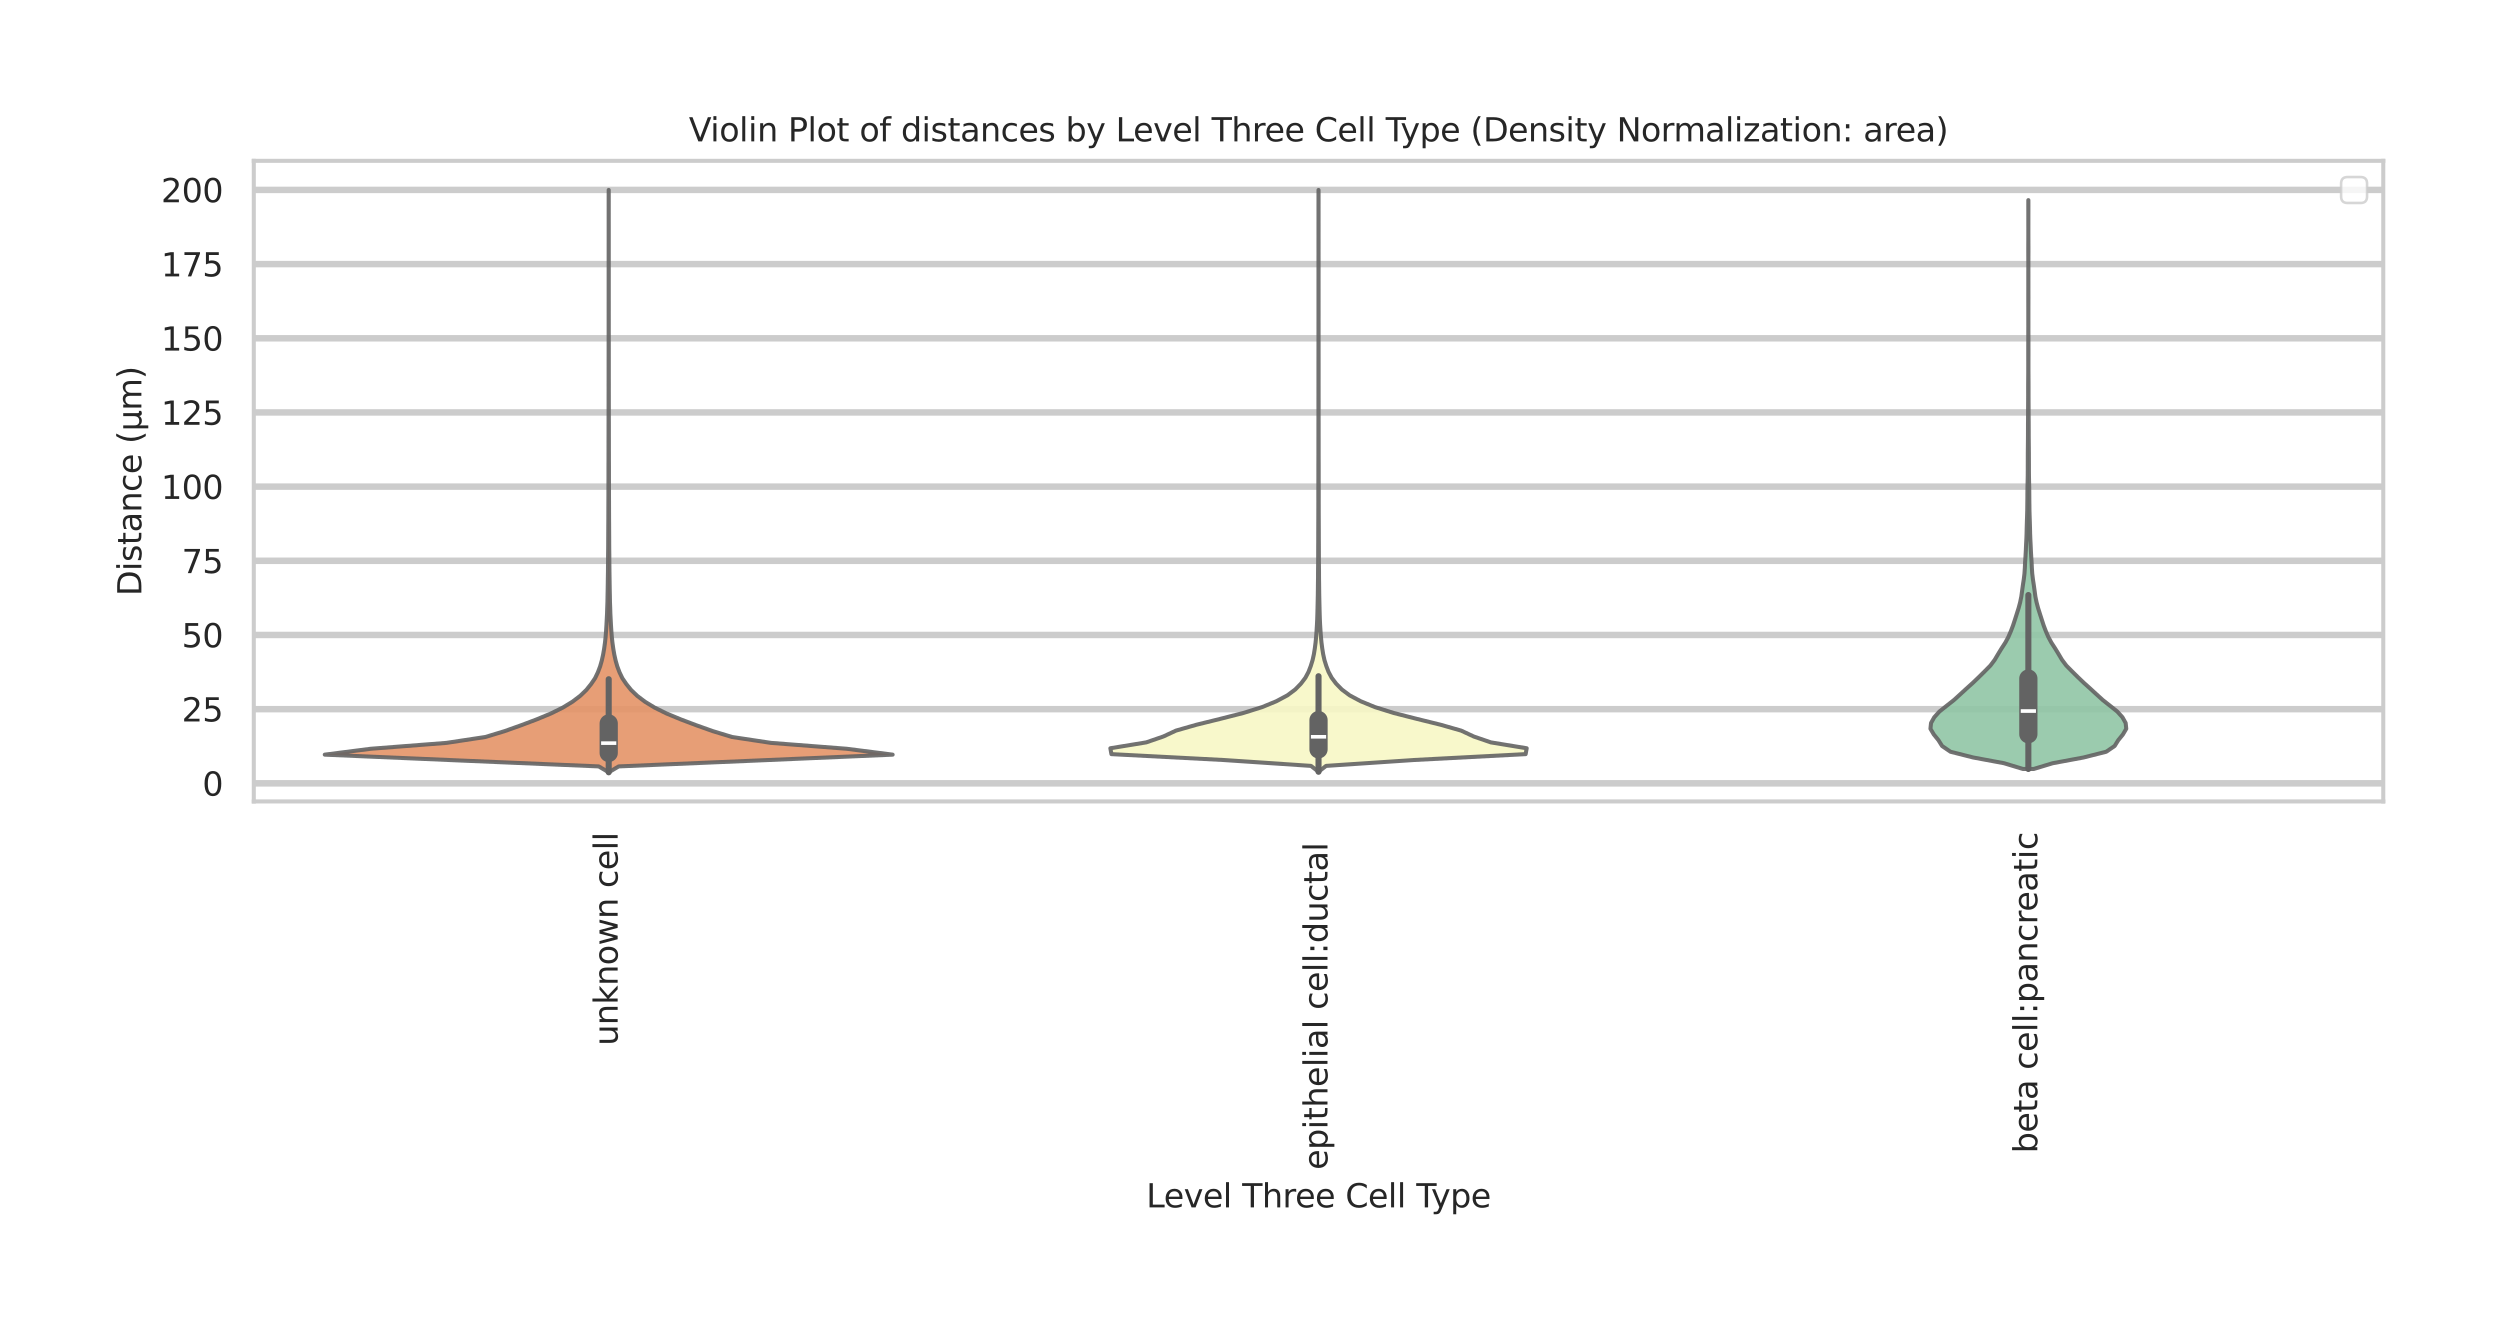 <?xml version="1.0" encoding="utf-8" standalone="no"?>
<!DOCTYPE svg PUBLIC "-//W3C//DTD SVG 1.1//EN"
  "http://www.w3.org/Graphics/SVG/1.1/DTD/svg11.dtd">
<svg xmlns:xlink="http://www.w3.org/1999/xlink" width="770.96pt" height="410.417pt" viewBox="0 0 770.96 410.417" xmlns="http://www.w3.org/2000/svg" version="1.1">
 <defs>
  <style type="text/css">*{stroke-linejoin: round; stroke-linecap: butt}</style>
 </defs>
 <g id="figure_1">
  <g id="patch_1">
   <path d="M 0 410.417 
L 770.96 410.417 
L 770.96 0 
L 0 0 
z
" style="fill: #ffffff"/>
  </g>
  <g id="axes_1">
   <g id="patch_2">
    <path d="M 78.266 247.142 
L 734.96 247.142 
L 734.96 49.598 
L 78.266 49.598 
z
" style="fill: #ffffff"/>
   </g>
   <g id="matplotlib.axis_1">
    <g id="xtick_1">
     <g id="text_1">
      <!-- unknown cell -->
      <g style="fill: #262626" transform="translate(190.474 322.466) rotate(-90) scale(0.1 -0.1)">
       <defs>
        <path id="DejaVuSans-75" d="M 544 1381 
L 544 3500 
L 1119 3500 
L 1119 1403 
Q 1119 906 1312 657 
Q 1506 409 1894 409 
Q 2359 409 2629 706 
Q 2900 1003 2900 1516 
L 2900 3500 
L 3475 3500 
L 3475 0 
L 2900 0 
L 2900 538 
Q 2691 219 2414 64 
Q 2138 -91 1772 -91 
Q 1169 -91 856 284 
Q 544 659 544 1381 
z
M 1991 3584 
L 1991 3584 
z
" transform="scale(0.016)"/>
        <path id="DejaVuSans-6e" d="M 3513 2113 
L 3513 0 
L 2938 0 
L 2938 2094 
Q 2938 2591 2744 2837 
Q 2550 3084 2163 3084 
Q 1697 3084 1428 2787 
Q 1159 2491 1159 1978 
L 1159 0 
L 581 0 
L 581 3500 
L 1159 3500 
L 1159 2956 
Q 1366 3272 1645 3428 
Q 1925 3584 2291 3584 
Q 2894 3584 3203 3211 
Q 3513 2838 3513 2113 
z
" transform="scale(0.016)"/>
        <path id="DejaVuSans-6b" d="M 581 4863 
L 1159 4863 
L 1159 1991 
L 2875 3500 
L 3609 3500 
L 1753 1863 
L 3688 0 
L 2938 0 
L 1159 1709 
L 1159 0 
L 581 0 
L 581 4863 
z
" transform="scale(0.016)"/>
        <path id="DejaVuSans-6f" d="M 1959 3097 
Q 1497 3097 1228 2736 
Q 959 2375 959 1747 
Q 959 1119 1226 758 
Q 1494 397 1959 397 
Q 2419 397 2687 759 
Q 2956 1122 2956 1747 
Q 2956 2369 2687 2733 
Q 2419 3097 1959 3097 
z
M 1959 3584 
Q 2709 3584 3137 3096 
Q 3566 2609 3566 1747 
Q 3566 888 3137 398 
Q 2709 -91 1959 -91 
Q 1206 -91 779 398 
Q 353 888 353 1747 
Q 353 2609 779 3096 
Q 1206 3584 1959 3584 
z
" transform="scale(0.016)"/>
        <path id="DejaVuSans-77" d="M 269 3500 
L 844 3500 
L 1563 769 
L 2278 3500 
L 2956 3500 
L 3675 769 
L 4391 3500 
L 4966 3500 
L 4050 0 
L 3372 0 
L 2619 2869 
L 1863 0 
L 1184 0 
L 269 3500 
z
" transform="scale(0.016)"/>
        <path id="DejaVuSans-20" transform="scale(0.016)"/>
        <path id="DejaVuSans-63" d="M 3122 3366 
L 3122 2828 
Q 2878 2963 2633 3030 
Q 2388 3097 2138 3097 
Q 1578 3097 1268 2742 
Q 959 2388 959 1747 
Q 959 1106 1268 751 
Q 1578 397 2138 397 
Q 2388 397 2633 464 
Q 2878 531 3122 666 
L 3122 134 
Q 2881 22 2623 -34 
Q 2366 -91 2075 -91 
Q 1284 -91 818 406 
Q 353 903 353 1747 
Q 353 2603 823 3093 
Q 1294 3584 2113 3584 
Q 2378 3584 2631 3529 
Q 2884 3475 3122 3366 
z
" transform="scale(0.016)"/>
        <path id="DejaVuSans-65" d="M 3597 1894 
L 3597 1613 
L 953 1613 
Q 991 1019 1311 708 
Q 1631 397 2203 397 
Q 2534 397 2845 478 
Q 3156 559 3463 722 
L 3463 178 
Q 3153 47 2828 -22 
Q 2503 -91 2169 -91 
Q 1331 -91 842 396 
Q 353 884 353 1716 
Q 353 2575 817 3079 
Q 1281 3584 2069 3584 
Q 2775 3584 3186 3129 
Q 3597 2675 3597 1894 
z
M 3022 2063 
Q 3016 2534 2758 2815 
Q 2500 3097 2075 3097 
Q 1594 3097 1305 2825 
Q 1016 2553 972 2059 
L 3022 2063 
z
" transform="scale(0.016)"/>
        <path id="DejaVuSans-6c" d="M 603 4863 
L 1178 4863 
L 1178 0 
L 603 0 
L 603 4863 
z
" transform="scale(0.016)"/>
       </defs>
       <use xlink:href="#DejaVuSans-75"/>
       <use xlink:href="#DejaVuSans-6e" transform="translate(63.379 0)"/>
       <use xlink:href="#DejaVuSans-6b" transform="translate(126.758 0)"/>
       <use xlink:href="#DejaVuSans-6e" transform="translate(184.668 0)"/>
       <use xlink:href="#DejaVuSans-6f" transform="translate(248.047 0)"/>
       <use xlink:href="#DejaVuSans-77" transform="translate(309.229 0)"/>
       <use xlink:href="#DejaVuSans-6e" transform="translate(391.016 0)"/>
       <use xlink:href="#DejaVuSans-20" transform="translate(454.395 0)"/>
       <use xlink:href="#DejaVuSans-63" transform="translate(486.182 0)"/>
       <use xlink:href="#DejaVuSans-65" transform="translate(541.162 0)"/>
       <use xlink:href="#DejaVuSans-6c" transform="translate(602.686 0)"/>
       <use xlink:href="#DejaVuSans-6c" transform="translate(630.469 0)"/>
      </g>
     </g>
    </g>
    <g id="xtick_2">
     <g id="text_2">
      <!-- epithelial cell:ductal  -->
      <g style="fill: #262626" transform="translate(409.372 360.739) rotate(-90) scale(0.1 -0.1)">
       <defs>
        <path id="DejaVuSans-70" d="M 1159 525 
L 1159 -1331 
L 581 -1331 
L 581 3500 
L 1159 3500 
L 1159 2969 
Q 1341 3281 1617 3432 
Q 1894 3584 2278 3584 
Q 2916 3584 3314 3078 
Q 3713 2572 3713 1747 
Q 3713 922 3314 415 
Q 2916 -91 2278 -91 
Q 1894 -91 1617 61 
Q 1341 213 1159 525 
z
M 3116 1747 
Q 3116 2381 2855 2742 
Q 2594 3103 2138 3103 
Q 1681 3103 1420 2742 
Q 1159 2381 1159 1747 
Q 1159 1113 1420 752 
Q 1681 391 2138 391 
Q 2594 391 2855 752 
Q 3116 1113 3116 1747 
z
" transform="scale(0.016)"/>
        <path id="DejaVuSans-69" d="M 603 3500 
L 1178 3500 
L 1178 0 
L 603 0 
L 603 3500 
z
M 603 4863 
L 1178 4863 
L 1178 4134 
L 603 4134 
L 603 4863 
z
" transform="scale(0.016)"/>
        <path id="DejaVuSans-74" d="M 1172 4494 
L 1172 3500 
L 2356 3500 
L 2356 3053 
L 1172 3053 
L 1172 1153 
Q 1172 725 1289 603 
Q 1406 481 1766 481 
L 2356 481 
L 2356 0 
L 1766 0 
Q 1100 0 847 248 
Q 594 497 594 1153 
L 594 3053 
L 172 3053 
L 172 3500 
L 594 3500 
L 594 4494 
L 1172 4494 
z
" transform="scale(0.016)"/>
        <path id="DejaVuSans-68" d="M 3513 2113 
L 3513 0 
L 2938 0 
L 2938 2094 
Q 2938 2591 2744 2837 
Q 2550 3084 2163 3084 
Q 1697 3084 1428 2787 
Q 1159 2491 1159 1978 
L 1159 0 
L 581 0 
L 581 4863 
L 1159 4863 
L 1159 2956 
Q 1366 3272 1645 3428 
Q 1925 3584 2291 3584 
Q 2894 3584 3203 3211 
Q 3513 2838 3513 2113 
z
" transform="scale(0.016)"/>
        <path id="DejaVuSans-61" d="M 2194 1759 
Q 1497 1759 1228 1600 
Q 959 1441 959 1056 
Q 959 750 1161 570 
Q 1363 391 1709 391 
Q 2188 391 2477 730 
Q 2766 1069 2766 1631 
L 2766 1759 
L 2194 1759 
z
M 3341 1997 
L 3341 0 
L 2766 0 
L 2766 531 
Q 2569 213 2275 61 
Q 1981 -91 1556 -91 
Q 1019 -91 701 211 
Q 384 513 384 1019 
Q 384 1609 779 1909 
Q 1175 2209 1959 2209 
L 2766 2209 
L 2766 2266 
Q 2766 2663 2505 2880 
Q 2244 3097 1772 3097 
Q 1472 3097 1187 3025 
Q 903 2953 641 2809 
L 641 3341 
Q 956 3463 1253 3523 
Q 1550 3584 1831 3584 
Q 2591 3584 2966 3190 
Q 3341 2797 3341 1997 
z
" transform="scale(0.016)"/>
        <path id="DejaVuSans-3a" d="M 750 794 
L 1409 794 
L 1409 0 
L 750 0 
L 750 794 
z
M 750 3309 
L 1409 3309 
L 1409 2516 
L 750 2516 
L 750 3309 
z
" transform="scale(0.016)"/>
        <path id="DejaVuSans-64" d="M 2906 2969 
L 2906 4863 
L 3481 4863 
L 3481 0 
L 2906 0 
L 2906 525 
Q 2725 213 2448 61 
Q 2172 -91 1784 -91 
Q 1150 -91 751 415 
Q 353 922 353 1747 
Q 353 2572 751 3078 
Q 1150 3584 1784 3584 
Q 2172 3584 2448 3432 
Q 2725 3281 2906 2969 
z
M 947 1747 
Q 947 1113 1208 752 
Q 1469 391 1925 391 
Q 2381 391 2643 752 
Q 2906 1113 2906 1747 
Q 2906 2381 2643 2742 
Q 2381 3103 1925 3103 
Q 1469 3103 1208 2742 
Q 947 2381 947 1747 
z
" transform="scale(0.016)"/>
       </defs>
       <use xlink:href="#DejaVuSans-65"/>
       <use xlink:href="#DejaVuSans-70" transform="translate(61.523 0)"/>
       <use xlink:href="#DejaVuSans-69" transform="translate(125 0)"/>
       <use xlink:href="#DejaVuSans-74" transform="translate(152.783 0)"/>
       <use xlink:href="#DejaVuSans-68" transform="translate(191.992 0)"/>
       <use xlink:href="#DejaVuSans-65" transform="translate(255.371 0)"/>
       <use xlink:href="#DejaVuSans-6c" transform="translate(316.895 0)"/>
       <use xlink:href="#DejaVuSans-69" transform="translate(344.678 0)"/>
       <use xlink:href="#DejaVuSans-61" transform="translate(372.461 0)"/>
       <use xlink:href="#DejaVuSans-6c" transform="translate(433.74 0)"/>
       <use xlink:href="#DejaVuSans-20" transform="translate(461.523 0)"/>
       <use xlink:href="#DejaVuSans-63" transform="translate(493.311 0)"/>
       <use xlink:href="#DejaVuSans-65" transform="translate(548.291 0)"/>
       <use xlink:href="#DejaVuSans-6c" transform="translate(609.814 0)"/>
       <use xlink:href="#DejaVuSans-6c" transform="translate(637.598 0)"/>
       <use xlink:href="#DejaVuSans-3a" transform="translate(665.381 0)"/>
       <use xlink:href="#DejaVuSans-64" transform="translate(699.072 0)"/>
       <use xlink:href="#DejaVuSans-75" transform="translate(762.549 0)"/>
       <use xlink:href="#DejaVuSans-63" transform="translate(825.928 0)"/>
       <use xlink:href="#DejaVuSans-74" transform="translate(880.908 0)"/>
       <use xlink:href="#DejaVuSans-61" transform="translate(920.117 0)"/>
       <use xlink:href="#DejaVuSans-6c" transform="translate(981.396 0)"/>
       <use xlink:href="#DejaVuSans-20" transform="translate(1009.18 0)"/>
      </g>
     </g>
    </g>
    <g id="xtick_3">
     <g id="text_3">
      <!-- beta cell:pancreatic -->
      <g style="fill: #262626" transform="translate(628.27 355.624) rotate(-90) scale(0.1 -0.1)">
       <defs>
        <path id="DejaVuSans-62" d="M 3116 1747 
Q 3116 2381 2855 2742 
Q 2594 3103 2138 3103 
Q 1681 3103 1420 2742 
Q 1159 2381 1159 1747 
Q 1159 1113 1420 752 
Q 1681 391 2138 391 
Q 2594 391 2855 752 
Q 3116 1113 3116 1747 
z
M 1159 2969 
Q 1341 3281 1617 3432 
Q 1894 3584 2278 3584 
Q 2916 3584 3314 3078 
Q 3713 2572 3713 1747 
Q 3713 922 3314 415 
Q 2916 -91 2278 -91 
Q 1894 -91 1617 61 
Q 1341 213 1159 525 
L 1159 0 
L 581 0 
L 581 4863 
L 1159 4863 
L 1159 2969 
z
" transform="scale(0.016)"/>
        <path id="DejaVuSans-72" d="M 2631 2963 
Q 2534 3019 2420 3045 
Q 2306 3072 2169 3072 
Q 1681 3072 1420 2755 
Q 1159 2438 1159 1844 
L 1159 0 
L 581 0 
L 581 3500 
L 1159 3500 
L 1159 2956 
Q 1341 3275 1631 3429 
Q 1922 3584 2338 3584 
Q 2397 3584 2469 3576 
Q 2541 3569 2628 3553 
L 2631 2963 
z
" transform="scale(0.016)"/>
       </defs>
       <use xlink:href="#DejaVuSans-62"/>
       <use xlink:href="#DejaVuSans-65" transform="translate(63.477 0)"/>
       <use xlink:href="#DejaVuSans-74" transform="translate(125 0)"/>
       <use xlink:href="#DejaVuSans-61" transform="translate(164.209 0)"/>
       <use xlink:href="#DejaVuSans-20" transform="translate(225.488 0)"/>
       <use xlink:href="#DejaVuSans-63" transform="translate(257.275 0)"/>
       <use xlink:href="#DejaVuSans-65" transform="translate(312.256 0)"/>
       <use xlink:href="#DejaVuSans-6c" transform="translate(373.779 0)"/>
       <use xlink:href="#DejaVuSans-6c" transform="translate(401.562 0)"/>
       <use xlink:href="#DejaVuSans-3a" transform="translate(429.346 0)"/>
       <use xlink:href="#DejaVuSans-70" transform="translate(463.037 0)"/>
       <use xlink:href="#DejaVuSans-61" transform="translate(526.514 0)"/>
       <use xlink:href="#DejaVuSans-6e" transform="translate(587.793 0)"/>
       <use xlink:href="#DejaVuSans-63" transform="translate(651.172 0)"/>
       <use xlink:href="#DejaVuSans-72" transform="translate(706.152 0)"/>
       <use xlink:href="#DejaVuSans-65" transform="translate(745.016 0)"/>
       <use xlink:href="#DejaVuSans-61" transform="translate(806.539 0)"/>
       <use xlink:href="#DejaVuSans-74" transform="translate(867.818 0)"/>
       <use xlink:href="#DejaVuSans-69" transform="translate(907.027 0)"/>
       <use xlink:href="#DejaVuSans-63" transform="translate(934.811 0)"/>
      </g>
     </g>
    </g>
    <g id="text_4">
     <!-- Level Three Cell Type -->
     <g style="fill: #262626" transform="translate(353.498 372.338) scale(0.1 -0.1)">
      <defs>
       <path id="DejaVuSans-4c" d="M 628 4666 
L 1259 4666 
L 1259 531 
L 3531 531 
L 3531 0 
L 628 0 
L 628 4666 
z
" transform="scale(0.016)"/>
       <path id="DejaVuSans-76" d="M 191 3500 
L 800 3500 
L 1894 563 
L 2988 3500 
L 3597 3500 
L 2284 0 
L 1503 0 
L 191 3500 
z
" transform="scale(0.016)"/>
       <path id="DejaVuSans-54" d="M -19 4666 
L 3928 4666 
L 3928 4134 
L 2272 4134 
L 2272 0 
L 1638 0 
L 1638 4134 
L -19 4134 
L -19 4666 
z
" transform="scale(0.016)"/>
       <path id="DejaVuSans-43" d="M 4122 4306 
L 4122 3641 
Q 3803 3938 3442 4084 
Q 3081 4231 2675 4231 
Q 1875 4231 1450 3742 
Q 1025 3253 1025 2328 
Q 1025 1406 1450 917 
Q 1875 428 2675 428 
Q 3081 428 3442 575 
Q 3803 722 4122 1019 
L 4122 359 
Q 3791 134 3420 21 
Q 3050 -91 2638 -91 
Q 1578 -91 968 557 
Q 359 1206 359 2328 
Q 359 3453 968 4101 
Q 1578 4750 2638 4750 
Q 3056 4750 3426 4639 
Q 3797 4528 4122 4306 
z
" transform="scale(0.016)"/>
       <path id="DejaVuSans-79" d="M 2059 -325 
Q 1816 -950 1584 -1140 
Q 1353 -1331 966 -1331 
L 506 -1331 
L 506 -850 
L 844 -850 
Q 1081 -850 1212 -737 
Q 1344 -625 1503 -206 
L 1606 56 
L 191 3500 
L 800 3500 
L 1894 763 
L 2988 3500 
L 3597 3500 
L 2059 -325 
z
" transform="scale(0.016)"/>
      </defs>
      <use xlink:href="#DejaVuSans-4c"/>
      <use xlink:href="#DejaVuSans-65" transform="translate(53.963 0)"/>
      <use xlink:href="#DejaVuSans-76" transform="translate(115.486 0)"/>
      <use xlink:href="#DejaVuSans-65" transform="translate(174.666 0)"/>
      <use xlink:href="#DejaVuSans-6c" transform="translate(236.189 0)"/>
      <use xlink:href="#DejaVuSans-20" transform="translate(263.973 0)"/>
      <use xlink:href="#DejaVuSans-54" transform="translate(295.76 0)"/>
      <use xlink:href="#DejaVuSans-68" transform="translate(356.844 0)"/>
      <use xlink:href="#DejaVuSans-72" transform="translate(420.223 0)"/>
      <use xlink:href="#DejaVuSans-65" transform="translate(459.086 0)"/>
      <use xlink:href="#DejaVuSans-65" transform="translate(520.609 0)"/>
      <use xlink:href="#DejaVuSans-20" transform="translate(582.133 0)"/>
      <use xlink:href="#DejaVuSans-43" transform="translate(613.92 0)"/>
      <use xlink:href="#DejaVuSans-65" transform="translate(683.744 0)"/>
      <use xlink:href="#DejaVuSans-6c" transform="translate(745.268 0)"/>
      <use xlink:href="#DejaVuSans-6c" transform="translate(773.051 0)"/>
      <use xlink:href="#DejaVuSans-20" transform="translate(800.834 0)"/>
      <use xlink:href="#DejaVuSans-54" transform="translate(832.621 0)"/>
      <use xlink:href="#DejaVuSans-79" transform="translate(878.08 0)"/>
      <use xlink:href="#DejaVuSans-70" transform="translate(937.26 0)"/>
      <use xlink:href="#DejaVuSans-65" transform="translate(1000.736 0)"/>
     </g>
    </g>
   </g>
   <g id="matplotlib.axis_2">
    <g id="ytick_1">
     <g id="line2d_1">
      <path d="M 78.266 241.568 
L 734.96 241.568 
" clip-path="url(#p0cac9549a0)" style="fill: none; stroke: #cccccc; stroke-width: 2; stroke-linecap: round"/>
     </g>
     <g id="text_5">
      <!-- 0 -->
      <g style="fill: #262626" transform="translate(62.403 245.368) scale(0.1 -0.1)">
       <defs>
        <path id="DejaVuSans-30" d="M 2034 4250 
Q 1547 4250 1301 3770 
Q 1056 3291 1056 2328 
Q 1056 1369 1301 889 
Q 1547 409 2034 409 
Q 2525 409 2770 889 
Q 3016 1369 3016 2328 
Q 3016 3291 2770 3770 
Q 2525 4250 2034 4250 
z
M 2034 4750 
Q 2819 4750 3233 4129 
Q 3647 3509 3647 2328 
Q 3647 1150 3233 529 
Q 2819 -91 2034 -91 
Q 1250 -91 836 529 
Q 422 1150 422 2328 
Q 422 3509 836 4129 
Q 1250 4750 2034 4750 
z
" transform="scale(0.016)"/>
       </defs>
       <use xlink:href="#DejaVuSans-30"/>
      </g>
     </g>
    </g>
    <g id="ytick_2">
     <g id="line2d_2">
      <path d="M 78.266 218.693 
L 734.96 218.693 
" clip-path="url(#p0cac9549a0)" style="fill: none; stroke: #cccccc; stroke-width: 2; stroke-linecap: round"/>
     </g>
     <g id="text_6">
      <!-- 25 -->
      <g style="fill: #262626" transform="translate(56.041 222.493) scale(0.1 -0.1)">
       <defs>
        <path id="DejaVuSans-32" d="M 1228 531 
L 3431 531 
L 3431 0 
L 469 0 
L 469 531 
Q 828 903 1448 1529 
Q 2069 2156 2228 2338 
Q 2531 2678 2651 2914 
Q 2772 3150 2772 3378 
Q 2772 3750 2511 3984 
Q 2250 4219 1831 4219 
Q 1534 4219 1204 4116 
Q 875 4013 500 3803 
L 500 4441 
Q 881 4594 1212 4672 
Q 1544 4750 1819 4750 
Q 2544 4750 2975 4387 
Q 3406 4025 3406 3419 
Q 3406 3131 3298 2873 
Q 3191 2616 2906 2266 
Q 2828 2175 2409 1742 
Q 1991 1309 1228 531 
z
" transform="scale(0.016)"/>
        <path id="DejaVuSans-35" d="M 691 4666 
L 3169 4666 
L 3169 4134 
L 1269 4134 
L 1269 2991 
Q 1406 3038 1543 3061 
Q 1681 3084 1819 3084 
Q 2600 3084 3056 2656 
Q 3513 2228 3513 1497 
Q 3513 744 3044 326 
Q 2575 -91 1722 -91 
Q 1428 -91 1123 -41 
Q 819 9 494 109 
L 494 744 
Q 775 591 1075 516 
Q 1375 441 1709 441 
Q 2250 441 2565 725 
Q 2881 1009 2881 1497 
Q 2881 1984 2565 2268 
Q 2250 2553 1709 2553 
Q 1456 2553 1204 2497 
Q 953 2441 691 2322 
L 691 4666 
z
" transform="scale(0.016)"/>
       </defs>
       <use xlink:href="#DejaVuSans-32"/>
       <use xlink:href="#DejaVuSans-35" transform="translate(63.623 0)"/>
      </g>
     </g>
    </g>
    <g id="ytick_3">
     <g id="line2d_3">
      <path d="M 78.266 195.819 
L 734.96 195.819 
" clip-path="url(#p0cac9549a0)" style="fill: none; stroke: #cccccc; stroke-width: 2; stroke-linecap: round"/>
     </g>
     <g id="text_7">
      <!-- 50 -->
      <g style="fill: #262626" transform="translate(56.041 199.618) scale(0.1 -0.1)">
       <use xlink:href="#DejaVuSans-35"/>
       <use xlink:href="#DejaVuSans-30" transform="translate(63.623 0)"/>
      </g>
     </g>
    </g>
    <g id="ytick_4">
     <g id="line2d_4">
      <path d="M 78.266 172.944 
L 734.96 172.944 
" clip-path="url(#p0cac9549a0)" style="fill: none; stroke: #cccccc; stroke-width: 2; stroke-linecap: round"/>
     </g>
     <g id="text_8">
      <!-- 75 -->
      <g style="fill: #262626" transform="translate(56.041 176.743) scale(0.1 -0.1)">
       <defs>
        <path id="DejaVuSans-37" d="M 525 4666 
L 3525 4666 
L 3525 4397 
L 1831 0 
L 1172 0 
L 2766 4134 
L 525 4134 
L 525 4666 
z
" transform="scale(0.016)"/>
       </defs>
       <use xlink:href="#DejaVuSans-37"/>
       <use xlink:href="#DejaVuSans-35" transform="translate(63.623 0)"/>
      </g>
     </g>
    </g>
    <g id="ytick_5">
     <g id="line2d_5">
      <path d="M 78.266 150.069 
L 734.96 150.069 
" clip-path="url(#p0cac9549a0)" style="fill: none; stroke: #cccccc; stroke-width: 2; stroke-linecap: round"/>
     </g>
     <g id="text_9">
      <!-- 100 -->
      <g style="fill: #262626" transform="translate(49.678 153.868) scale(0.1 -0.1)">
       <defs>
        <path id="DejaVuSans-31" d="M 794 531 
L 1825 531 
L 1825 4091 
L 703 3866 
L 703 4441 
L 1819 4666 
L 2450 4666 
L 2450 531 
L 3481 531 
L 3481 0 
L 794 0 
L 794 531 
z
" transform="scale(0.016)"/>
       </defs>
       <use xlink:href="#DejaVuSans-31"/>
       <use xlink:href="#DejaVuSans-30" transform="translate(63.623 0)"/>
       <use xlink:href="#DejaVuSans-30" transform="translate(127.246 0)"/>
      </g>
     </g>
    </g>
    <g id="ytick_6">
     <g id="line2d_6">
      <path d="M 78.266 127.194 
L 734.96 127.194 
" clip-path="url(#p0cac9549a0)" style="fill: none; stroke: #cccccc; stroke-width: 2; stroke-linecap: round"/>
     </g>
     <g id="text_10">
      <!-- 125 -->
      <g style="fill: #262626" transform="translate(49.678 130.993) scale(0.1 -0.1)">
       <use xlink:href="#DejaVuSans-31"/>
       <use xlink:href="#DejaVuSans-32" transform="translate(63.623 0)"/>
       <use xlink:href="#DejaVuSans-35" transform="translate(127.246 0)"/>
      </g>
     </g>
    </g>
    <g id="ytick_7">
     <g id="line2d_7">
      <path d="M 78.266 104.319 
L 734.96 104.319 
" clip-path="url(#p0cac9549a0)" style="fill: none; stroke: #cccccc; stroke-width: 2; stroke-linecap: round"/>
     </g>
     <g id="text_11">
      <!-- 150 -->
      <g style="fill: #262626" transform="translate(49.678 108.118) scale(0.1 -0.1)">
       <use xlink:href="#DejaVuSans-31"/>
       <use xlink:href="#DejaVuSans-35" transform="translate(63.623 0)"/>
       <use xlink:href="#DejaVuSans-30" transform="translate(127.246 0)"/>
      </g>
     </g>
    </g>
    <g id="ytick_8">
     <g id="line2d_8">
      <path d="M 78.266 81.444 
L 734.96 81.444 
" clip-path="url(#p0cac9549a0)" style="fill: none; stroke: #cccccc; stroke-width: 2; stroke-linecap: round"/>
     </g>
     <g id="text_12">
      <!-- 175 -->
      <g style="fill: #262626" transform="translate(49.678 85.243) scale(0.1 -0.1)">
       <use xlink:href="#DejaVuSans-31"/>
       <use xlink:href="#DejaVuSans-37" transform="translate(63.623 0)"/>
       <use xlink:href="#DejaVuSans-35" transform="translate(127.246 0)"/>
      </g>
     </g>
    </g>
    <g id="ytick_9">
     <g id="line2d_9">
      <path d="M 78.266 58.569 
L 734.96 58.569 
" clip-path="url(#p0cac9549a0)" style="fill: none; stroke: #cccccc; stroke-width: 2; stroke-linecap: round"/>
     </g>
     <g id="text_13">
      <!-- 200 -->
      <g style="fill: #262626" transform="translate(49.678 62.368) scale(0.1 -0.1)">
       <use xlink:href="#DejaVuSans-32"/>
       <use xlink:href="#DejaVuSans-30" transform="translate(63.623 0)"/>
       <use xlink:href="#DejaVuSans-30" transform="translate(127.246 0)"/>
      </g>
     </g>
    </g>
    <g id="text_14">
     <!-- Distance (μm) -->
     <g style="fill: #262626" transform="translate(43.598 183.775) rotate(-90) scale(0.1 -0.1)">
      <defs>
       <path id="DejaVuSans-44" d="M 1259 4147 
L 1259 519 
L 2022 519 
Q 2988 519 3436 956 
Q 3884 1394 3884 2338 
Q 3884 3275 3436 3711 
Q 2988 4147 2022 4147 
L 1259 4147 
z
M 628 4666 
L 1925 4666 
Q 3281 4666 3915 4102 
Q 4550 3538 4550 2338 
Q 4550 1131 3912 565 
Q 3275 0 1925 0 
L 628 0 
L 628 4666 
z
" transform="scale(0.016)"/>
       <path id="DejaVuSans-73" d="M 2834 3397 
L 2834 2853 
Q 2591 2978 2328 3040 
Q 2066 3103 1784 3103 
Q 1356 3103 1142 2972 
Q 928 2841 928 2578 
Q 928 2378 1081 2264 
Q 1234 2150 1697 2047 
L 1894 2003 
Q 2506 1872 2764 1633 
Q 3022 1394 3022 966 
Q 3022 478 2636 193 
Q 2250 -91 1575 -91 
Q 1294 -91 989 -36 
Q 684 19 347 128 
L 347 722 
Q 666 556 975 473 
Q 1284 391 1588 391 
Q 1994 391 2212 530 
Q 2431 669 2431 922 
Q 2431 1156 2273 1281 
Q 2116 1406 1581 1522 
L 1381 1569 
Q 847 1681 609 1914 
Q 372 2147 372 2553 
Q 372 3047 722 3315 
Q 1072 3584 1716 3584 
Q 2034 3584 2315 3537 
Q 2597 3491 2834 3397 
z
" transform="scale(0.016)"/>
       <path id="DejaVuSans-28" d="M 1984 4856 
Q 1566 4138 1362 3434 
Q 1159 2731 1159 2009 
Q 1159 1288 1364 580 
Q 1569 -128 1984 -844 
L 1484 -844 
Q 1016 -109 783 600 
Q 550 1309 550 2009 
Q 550 2706 781 3412 
Q 1013 4119 1484 4856 
L 1984 4856 
z
" transform="scale(0.016)"/>
       <path id="DejaVuSans-3bc" d="M 544 -1331 
L 544 3500 
L 1119 3500 
L 1119 1325 
Q 1119 872 1334 640 
Q 1550 409 1972 409 
Q 2434 409 2667 671 
Q 2900 934 2900 1459 
L 2900 3500 
L 3475 3500 
L 3475 806 
Q 3475 619 3529 530 
Q 3584 441 3700 441 
Q 3728 441 3778 458 
Q 3828 475 3916 513 
L 3916 50 
Q 3788 -22 3673 -56 
Q 3559 -91 3450 -91 
Q 3234 -91 3106 31 
Q 2978 153 2931 403 
Q 2775 156 2548 32 
Q 2322 -91 2016 -91 
Q 1697 -91 1473 31 
Q 1250 153 1119 397 
L 1119 -1331 
L 544 -1331 
z
" transform="scale(0.016)"/>
       <path id="DejaVuSans-6d" d="M 3328 2828 
Q 3544 3216 3844 3400 
Q 4144 3584 4550 3584 
Q 5097 3584 5394 3201 
Q 5691 2819 5691 2113 
L 5691 0 
L 5113 0 
L 5113 2094 
Q 5113 2597 4934 2840 
Q 4756 3084 4391 3084 
Q 3944 3084 3684 2787 
Q 3425 2491 3425 1978 
L 3425 0 
L 2847 0 
L 2847 2094 
Q 2847 2600 2669 2842 
Q 2491 3084 2119 3084 
Q 1678 3084 1418 2786 
Q 1159 2488 1159 1978 
L 1159 0 
L 581 0 
L 581 3500 
L 1159 3500 
L 1159 2956 
Q 1356 3278 1631 3431 
Q 1906 3584 2284 3584 
Q 2666 3584 2933 3390 
Q 3200 3197 3328 2828 
z
" transform="scale(0.016)"/>
       <path id="DejaVuSans-29" d="M 513 4856 
L 1013 4856 
Q 1481 4119 1714 3412 
Q 1947 2706 1947 2009 
Q 1947 1309 1714 600 
Q 1481 -109 1013 -844 
L 513 -844 
Q 928 -128 1133 580 
Q 1338 1288 1338 2009 
Q 1338 2731 1133 3434 
Q 928 4138 513 4856 
z
" transform="scale(0.016)"/>
      </defs>
      <use xlink:href="#DejaVuSans-44"/>
      <use xlink:href="#DejaVuSans-69" transform="translate(77.002 0)"/>
      <use xlink:href="#DejaVuSans-73" transform="translate(104.785 0)"/>
      <use xlink:href="#DejaVuSans-74" transform="translate(156.885 0)"/>
      <use xlink:href="#DejaVuSans-61" transform="translate(196.094 0)"/>
      <use xlink:href="#DejaVuSans-6e" transform="translate(257.373 0)"/>
      <use xlink:href="#DejaVuSans-63" transform="translate(320.752 0)"/>
      <use xlink:href="#DejaVuSans-65" transform="translate(375.732 0)"/>
      <use xlink:href="#DejaVuSans-20" transform="translate(437.256 0)"/>
      <use xlink:href="#DejaVuSans-28" transform="translate(469.043 0)"/>
      <use xlink:href="#DejaVuSans-3bc" transform="translate(508.057 0)"/>
      <use xlink:href="#DejaVuSans-6d" transform="translate(571.68 0)"/>
      <use xlink:href="#DejaVuSans-29" transform="translate(669.092 0)"/>
     </g>
    </g>
   </g>
   <g id="FillBetweenPolyCollection_1">
    <defs>
     <path id="mb04970551a" d="M 187.719 -172.254 
L 187.71 -172.254 
L 184.638 -174.068 
L 142.084 -175.882 
L 100.155 -177.696 
L 114.337 -179.51 
L 137.668 -181.324 
L 149.671 -183.138 
L 155.633 -184.952 
L 160.724 -186.766 
L 165.528 -188.58 
L 169.899 -190.394 
L 173.568 -192.208 
L 176.537 -194.022 
L 178.931 -195.836 
L 180.82 -197.65 
L 182.281 -199.464 
L 183.515 -201.278 
L 184.381 -203.092 
L 185.068 -204.906 
L 185.584 -206.72 
L 185.988 -208.534 
L 186.302 -210.348 
L 186.557 -212.162 
L 186.755 -213.976 
L 186.902 -215.79 
L 187.017 -217.604 
L 187.112 -219.418 
L 187.206 -221.232 
L 187.262 -223.046 
L 187.33 -224.86 
L 187.36 -226.674 
L 187.4 -228.488 
L 187.429 -230.302 
L 187.454 -232.116 
L 187.485 -233.93 
L 187.501 -235.744 
L 187.522 -237.558 
L 187.529 -239.372 
L 187.553 -241.186 
L 187.564 -243 
L 187.57 -244.814 
L 187.581 -246.628 
L 187.589 -248.442 
L 187.604 -250.256 
L 187.607 -252.07 
L 187.613 -253.884 
L 187.619 -255.698 
L 187.629 -257.512 
L 187.63 -259.326 
L 187.635 -261.14 
L 187.646 -262.954 
L 187.644 -264.768 
L 187.645 -266.582 
L 187.656 -268.396 
L 187.656 -270.21 
L 187.662 -272.024 
L 187.66 -273.838 
L 187.666 -275.652 
L 187.668 -277.466 
L 187.669 -279.28 
L 187.675 -281.094 
L 187.677 -282.908 
L 187.678 -284.722 
L 187.682 -286.536 
L 187.682 -288.35 
L 187.685 -290.164 
L 187.682 -291.978 
L 187.689 -293.792 
L 187.689 -295.606 
L 187.69 -297.42 
L 187.689 -299.234 
L 187.693 -301.048 
L 187.691 -302.862 
L 187.693 -304.676 
L 187.693 -306.49 
L 187.696 -308.304 
L 187.696 -310.118 
L 187.695 -311.932 
L 187.698 -313.746 
L 187.696 -315.56 
L 187.697 -317.374 
L 187.699 -319.188 
L 187.699 -321.002 
L 187.699 -322.816 
L 187.7 -324.63 
L 187.699 -326.444 
L 187.701 -328.258 
L 187.702 -330.072 
L 187.701 -331.886 
L 187.702 -333.7 
L 187.703 -335.514 
L 187.703 -337.328 
L 187.703 -339.142 
L 187.703 -340.956 
L 187.705 -342.77 
L 187.704 -344.584 
L 187.705 -346.398 
L 187.704 -348.212 
L 187.705 -350.026 
L 187.709 -351.84 
L 187.72 -351.84 
L 187.72 -351.84 
L 187.724 -350.026 
L 187.725 -348.212 
L 187.724 -346.398 
L 187.725 -344.584 
L 187.724 -342.77 
L 187.726 -340.956 
L 187.727 -339.142 
L 187.727 -337.328 
L 187.727 -335.514 
L 187.728 -333.7 
L 187.728 -331.886 
L 187.727 -330.072 
L 187.728 -328.258 
L 187.73 -326.444 
L 187.73 -324.63 
L 187.73 -322.816 
L 187.73 -321.002 
L 187.73 -319.188 
L 187.732 -317.374 
L 187.734 -315.56 
L 187.731 -313.746 
L 187.735 -311.932 
L 187.733 -310.118 
L 187.733 -308.304 
L 187.737 -306.49 
L 187.737 -304.676 
L 187.738 -302.862 
L 187.737 -301.048 
L 187.74 -299.234 
L 187.739 -297.42 
L 187.741 -295.606 
L 187.741 -293.792 
L 187.747 -291.978 
L 187.745 -290.164 
L 187.747 -288.35 
L 187.747 -286.536 
L 187.751 -284.722 
L 187.752 -282.908 
L 187.754 -281.094 
L 187.76 -279.28 
L 187.761 -277.466 
L 187.763 -275.652 
L 187.769 -273.838 
L 187.767 -272.024 
L 187.773 -270.21 
L 187.773 -268.396 
L 187.784 -266.582 
L 187.785 -264.768 
L 187.784 -262.954 
L 187.794 -261.14 
L 187.799 -259.326 
L 187.8 -257.512 
L 187.81 -255.698 
L 187.816 -253.884 
L 187.822 -252.07 
L 187.826 -250.256 
L 187.841 -248.442 
L 187.849 -246.628 
L 187.86 -244.814 
L 187.866 -243 
L 187.877 -241.186 
L 187.9 -239.372 
L 187.907 -237.558 
L 187.929 -235.744 
L 187.945 -233.93 
L 187.975 -232.116 
L 188 -230.302 
L 188.029 -228.488 
L 188.069 -226.674 
L 188.099 -224.86 
L 188.167 -223.046 
L 188.223 -221.232 
L 188.317 -219.418 
L 188.412 -217.604 
L 188.528 -215.79 
L 188.674 -213.976 
L 188.872 -212.162 
L 189.127 -210.348 
L 189.441 -208.534 
L 189.845 -206.72 
L 190.361 -204.906 
L 191.048 -203.092 
L 191.914 -201.278 
L 193.148 -199.464 
L 194.61 -197.65 
L 196.498 -195.836 
L 198.893 -194.022 
L 201.861 -192.208 
L 205.53 -190.394 
L 209.901 -188.58 
L 214.706 -186.766 
L 219.797 -184.952 
L 225.759 -183.138 
L 237.761 -181.324 
L 261.092 -179.51 
L 275.274 -177.696 
L 233.345 -175.882 
L 190.792 -174.068 
L 187.719 -172.254 
z
" style="stroke: #636363; stroke-opacity: 0.9; stroke-width: 1.25"/>
    </defs>
    <g clip-path="url(#p0cac9549a0)">
     <use xlink:href="#mb04970551a" x="0" y="410.417" style="fill: #e49467; fill-opacity: 0.9; stroke: #636363; stroke-opacity: 0.9; stroke-width: 1.25"/>
    </g>
   </g>
   <g id="FillBetweenPolyCollection_2">
    <defs>
     <path id="ma64c4384fd" d="M 406.619 -172.418 
L 406.606 -172.418 
L 404.285 -174.23 
L 377.297 -176.042 
L 342.743 -177.854 
L 342.419 -179.667 
L 353.473 -181.479 
L 358.746 -183.291 
L 362.63 -185.103 
L 368.959 -186.916 
L 376.306 -188.728 
L 383.415 -190.54 
L 389.202 -192.352 
L 393.608 -194.165 
L 397.002 -195.977 
L 399.429 -197.789 
L 401.197 -199.601 
L 402.566 -201.414 
L 403.529 -203.226 
L 404.22 -205.038 
L 404.781 -206.85 
L 405.181 -208.663 
L 405.471 -210.475 
L 405.706 -212.287 
L 405.878 -214.099 
L 406.013 -215.912 
L 406.127 -217.724 
L 406.211 -219.536 
L 406.268 -221.348 
L 406.314 -223.161 
L 406.355 -224.973 
L 406.393 -226.785 
L 406.418 -228.597 
L 406.436 -230.41 
L 406.463 -232.222 
L 406.468 -234.034 
L 406.485 -235.846 
L 406.5 -237.659 
L 406.509 -239.471 
L 406.511 -241.283 
L 406.522 -243.096 
L 406.528 -244.908 
L 406.532 -246.72 
L 406.539 -248.532 
L 406.546 -250.345 
L 406.553 -252.157 
L 406.556 -253.969 
L 406.56 -255.781 
L 406.555 -257.594 
L 406.556 -259.406 
L 406.563 -261.218 
L 406.568 -263.03 
L 406.569 -264.843 
L 406.568 -266.655 
L 406.574 -268.467 
L 406.58 -270.279 
L 406.579 -272.092 
L 406.579 -273.904 
L 406.583 -275.716 
L 406.583 -277.528 
L 406.583 -279.341 
L 406.587 -281.153 
L 406.591 -282.965 
L 406.588 -284.777 
L 406.586 -286.59 
L 406.592 -288.402 
L 406.59 -290.214 
L 406.594 -292.026 
L 406.592 -293.839 
L 406.591 -295.651 
L 406.592 -297.463 
L 406.593 -299.275 
L 406.596 -301.088 
L 406.597 -302.9 
L 406.599 -304.712 
L 406.595 -306.524 
L 406.599 -308.337 
L 406.597 -310.149 
L 406.6 -311.961 
L 406.598 -313.774 
L 406.601 -315.586 
L 406.6 -317.398 
L 406.602 -319.21 
L 406.599 -321.023 
L 406.601 -322.835 
L 406.603 -324.647 
L 406.603 -326.459 
L 406.602 -328.272 
L 406.6 -330.084 
L 406.605 -331.896 
L 406.603 -333.708 
L 406.602 -335.521 
L 406.605 -337.333 
L 406.603 -339.145 
L 406.603 -340.957 
L 406.605 -342.77 
L 406.605 -344.582 
L 406.603 -346.394 
L 406.606 -348.206 
L 406.604 -350.019 
L 406.608 -351.831 
L 406.617 -351.831 
L 406.617 -351.831 
L 406.622 -350.019 
L 406.62 -348.206 
L 406.622 -346.394 
L 406.62 -344.582 
L 406.62 -342.77 
L 406.623 -340.957 
L 406.622 -339.145 
L 406.621 -337.333 
L 406.623 -335.521 
L 406.622 -333.708 
L 406.62 -331.896 
L 406.626 -330.084 
L 406.623 -328.272 
L 406.623 -326.459 
L 406.622 -324.647 
L 406.625 -322.835 
L 406.626 -321.023 
L 406.623 -319.21 
L 406.626 -317.398 
L 406.624 -315.586 
L 406.628 -313.774 
L 406.625 -311.961 
L 406.628 -310.149 
L 406.627 -308.337 
L 406.63 -306.524 
L 406.627 -304.712 
L 406.628 -302.9 
L 406.629 -301.088 
L 406.632 -299.275 
L 406.634 -297.463 
L 406.634 -295.651 
L 406.633 -293.839 
L 406.632 -292.026 
L 406.635 -290.214 
L 406.634 -288.402 
L 406.639 -286.59 
L 406.637 -284.777 
L 406.635 -282.965 
L 406.638 -281.153 
L 406.642 -279.341 
L 406.642 -277.528 
L 406.643 -275.716 
L 406.647 -273.904 
L 406.646 -272.092 
L 406.645 -270.279 
L 406.651 -268.467 
L 406.658 -266.655 
L 406.657 -264.843 
L 406.657 -263.03 
L 406.663 -261.218 
L 406.669 -259.406 
L 406.67 -257.594 
L 406.665 -255.781 
L 406.669 -253.969 
L 406.672 -252.157 
L 406.679 -250.345 
L 406.686 -248.532 
L 406.693 -246.72 
L 406.697 -244.908 
L 406.703 -243.096 
L 406.714 -241.283 
L 406.716 -239.471 
L 406.725 -237.659 
L 406.741 -235.846 
L 406.758 -234.034 
L 406.762 -232.222 
L 406.789 -230.41 
L 406.807 -228.597 
L 406.832 -226.785 
L 406.87 -224.973 
L 406.911 -223.161 
L 406.957 -221.348 
L 407.014 -219.536 
L 407.098 -217.724 
L 407.213 -215.912 
L 407.348 -214.099 
L 407.519 -212.287 
L 407.754 -210.475 
L 408.044 -208.663 
L 408.444 -206.85 
L 409.006 -205.038 
L 409.696 -203.226 
L 410.659 -201.414 
L 412.028 -199.601 
L 413.797 -197.789 
L 416.223 -195.977 
L 419.617 -194.165 
L 424.023 -192.352 
L 429.811 -190.54 
L 436.919 -188.728 
L 444.266 -186.916 
L 450.595 -185.103 
L 454.479 -183.291 
L 459.752 -181.479 
L 470.806 -179.667 
L 470.482 -177.854 
L 435.928 -176.042 
L 408.941 -174.23 
L 406.619 -172.418 
z
" style="stroke: #636363; stroke-opacity: 0.9; stroke-width: 1.25"/>
    </defs>
    <g clip-path="url(#p0cac9549a0)">
     <use xlink:href="#ma64c4384fd" x="0" y="410.417" style="fill: #f7f7c6; fill-opacity: 0.9; stroke: #636363; stroke-opacity: 0.9; stroke-width: 1.25"/>
    </g>
   </g>
   <g id="FillBetweenPolyCollection_3">
    <defs>
     <path id="m829ff2e144" d="M 627.154 -173.276 
L 623.867 -173.276 
L 618.022 -175.048 
L 608.493 -176.82 
L 601.499 -178.592 
L 598.904 -180.364 
L 597.801 -182.136 
L 596.359 -183.908 
L 595.317 -185.68 
L 595.502 -187.452 
L 596.489 -189.224 
L 598.089 -190.996 
L 600.319 -192.768 
L 602.565 -194.54 
L 604.511 -196.312 
L 606.442 -198.083 
L 608.413 -199.855 
L 610.262 -201.627 
L 612.056 -203.399 
L 613.808 -205.171 
L 615.138 -206.943 
L 616.187 -208.715 
L 617.27 -210.487 
L 618.421 -212.259 
L 619.373 -214.031 
L 620.135 -215.803 
L 620.803 -217.575 
L 621.38 -219.347 
L 621.946 -221.119 
L 622.507 -222.891 
L 622.978 -224.663 
L 623.341 -226.435 
L 623.584 -228.207 
L 623.828 -229.979 
L 624.1 -231.751 
L 624.314 -233.523 
L 624.432 -235.294 
L 624.51 -237.066 
L 624.635 -238.838 
L 624.732 -240.61 
L 624.808 -242.382 
L 624.9 -244.154 
L 624.968 -245.926 
L 625.008 -247.698 
L 625.061 -249.47 
L 625.121 -251.242 
L 625.171 -253.014 
L 625.192 -254.786 
L 625.214 -256.558 
L 625.223 -258.33 
L 625.243 -260.102 
L 625.29 -261.874 
L 625.324 -263.646 
L 625.338 -265.418 
L 625.339 -267.19 
L 625.345 -268.962 
L 625.35 -270.733 
L 625.366 -272.505 
L 625.383 -274.277 
L 625.399 -276.049 
L 625.402 -277.821 
L 625.406 -279.593 
L 625.421 -281.365 
L 625.431 -283.137 
L 625.437 -284.909 
L 625.448 -286.681 
L 625.457 -288.453 
L 625.455 -290.225 
L 625.457 -291.997 
L 625.469 -293.769 
L 625.481 -295.541 
L 625.484 -297.313 
L 625.484 -299.085 
L 625.481 -300.857 
L 625.481 -302.629 
L 625.485 -304.401 
L 625.487 -306.173 
L 625.493 -307.944 
L 625.499 -309.716 
L 625.496 -311.488 
L 625.496 -313.26 
L 625.497 -315.032 
L 625.494 -316.804 
L 625.491 -318.576 
L 625.494 -320.348 
L 625.498 -322.12 
L 625.496 -323.892 
L 625.495 -325.664 
L 625.5 -327.436 
L 625.502 -329.208 
L 625.497 -330.98 
L 625.489 -332.752 
L 625.491 -334.524 
L 625.5 -336.296 
L 625.505 -338.068 
L 625.507 -339.84 
L 625.504 -341.612 
L 625.505 -343.384 
L 625.502 -345.155 
L 625.498 -346.927 
L 625.503 -348.699 
L 625.518 -348.699 
L 625.518 -348.699 
L 625.523 -346.927 
L 625.519 -345.155 
L 625.517 -343.384 
L 625.517 -341.612 
L 625.515 -339.84 
L 625.516 -338.068 
L 625.522 -336.296 
L 625.531 -334.524 
L 625.533 -332.752 
L 625.524 -330.98 
L 625.519 -329.208 
L 625.521 -327.436 
L 625.527 -325.664 
L 625.525 -323.892 
L 625.523 -322.12 
L 625.528 -320.348 
L 625.53 -318.576 
L 625.527 -316.804 
L 625.524 -315.032 
L 625.525 -313.26 
L 625.525 -311.488 
L 625.523 -309.716 
L 625.528 -307.944 
L 625.534 -306.173 
L 625.536 -304.401 
L 625.54 -302.629 
L 625.54 -300.857 
L 625.537 -299.085 
L 625.537 -297.313 
L 625.54 -295.541 
L 625.552 -293.769 
L 625.564 -291.997 
L 625.566 -290.225 
L 625.565 -288.453 
L 625.573 -286.681 
L 625.584 -284.909 
L 625.59 -283.137 
L 625.601 -281.365 
L 625.615 -279.593 
L 625.619 -277.821 
L 625.623 -276.049 
L 625.638 -274.277 
L 625.655 -272.505 
L 625.671 -270.733 
L 625.676 -268.962 
L 625.683 -267.19 
L 625.683 -265.418 
L 625.697 -263.646 
L 625.731 -261.874 
L 625.778 -260.102 
L 625.798 -258.33 
L 625.807 -256.558 
L 625.829 -254.786 
L 625.85 -253.014 
L 625.9 -251.242 
L 625.961 -249.47 
L 626.013 -247.698 
L 626.053 -245.926 
L 626.121 -244.154 
L 626.214 -242.382 
L 626.29 -240.61 
L 626.387 -238.838 
L 626.511 -237.066 
L 626.589 -235.294 
L 626.707 -233.523 
L 626.921 -231.751 
L 627.193 -229.979 
L 627.437 -228.207 
L 627.68 -226.435 
L 628.043 -224.663 
L 628.514 -222.891 
L 629.075 -221.119 
L 629.642 -219.347 
L 630.218 -217.575 
L 630.886 -215.803 
L 631.648 -214.031 
L 632.601 -212.259 
L 633.751 -210.487 
L 634.835 -208.715 
L 635.884 -206.943 
L 637.213 -205.171 
L 638.965 -203.399 
L 640.759 -201.627 
L 642.608 -199.855 
L 644.58 -198.083 
L 646.51 -196.312 
L 648.457 -194.54 
L 650.702 -192.768 
L 652.932 -190.996 
L 654.532 -189.224 
L 655.519 -187.452 
L 655.704 -185.68 
L 654.662 -183.908 
L 653.221 -182.136 
L 652.117 -180.364 
L 649.522 -178.592 
L 642.528 -176.82 
L 632.999 -175.048 
L 627.154 -173.276 
z
" style="stroke: #636363; stroke-opacity: 0.9; stroke-width: 1.25"/>
    </defs>
    <g clip-path="url(#p0cac9549a0)">
     <use xlink:href="#m829ff2e144" x="0" y="410.417" style="fill: #90c6a6; fill-opacity: 0.9; stroke: #636363; stroke-opacity: 0.9; stroke-width: 1.25"/>
    </g>
   </g>
   <g id="line2d_10">
    <path d="M 187.715 238.163 
L 187.715 209.462 
" clip-path="url(#p0cac9549a0)" style="fill: none; stroke: #636363; stroke-width: 1.875; stroke-linecap: round"/>
   </g>
   <g id="line2d_11">
    <path d="M 187.715 232.2 
L 187.715 223.104 
" clip-path="url(#p0cac9549a0)" style="fill: none; stroke: #636363; stroke-width: 5.625; stroke-linecap: round"/>
   </g>
   <g id="line2d_12">
    <path d="M 187.715 229.172 
" clip-path="url(#p0cac9549a0)" style="fill: none; stroke: #636363; stroke-width: 1.5; stroke-linecap: round"/>
    <defs>
     <path id="mdfc045585b" d="M 2.344 0 
L -2.344 -0 
" style="stroke: #ffffff; stroke-width: 1.125"/>
    </defs>
    <g clip-path="url(#p0cac9549a0)">
     <use xlink:href="#mdfc045585b" x="187.715" y="229.172" style="fill: #ffffff; stroke: #ffffff; stroke-width: 1.125"/>
    </g>
   </g>
   <g id="line2d_13">
    <path d="M 406.613 238 
L 406.613 208.535 
" clip-path="url(#p0cac9549a0)" style="fill: none; stroke: #636363; stroke-width: 1.875; stroke-linecap: round"/>
   </g>
   <g id="line2d_14">
    <path d="M 406.613 231.079 
L 406.613 222.062 
" clip-path="url(#p0cac9549a0)" style="fill: none; stroke: #636363; stroke-width: 5.625; stroke-linecap: round"/>
   </g>
   <g id="line2d_15">
    <path d="M 406.613 227.22 
" clip-path="url(#p0cac9549a0)" style="fill: none; stroke: #636363; stroke-width: 1.5; stroke-linecap: round"/>
    <g clip-path="url(#p0cac9549a0)">
     <use xlink:href="#mdfc045585b" x="406.613" y="227.22" style="fill: #ffffff; stroke: #ffffff; stroke-width: 1.125"/>
    </g>
   </g>
   <g id="line2d_16">
    <path d="M 625.511 237.141 
L 625.511 183.496 
" clip-path="url(#p0cac9549a0)" style="fill: none; stroke: #636363; stroke-width: 1.875; stroke-linecap: round"/>
   </g>
   <g id="line2d_17">
    <path d="M 625.511 226.415 
L 625.511 209.247 
" clip-path="url(#p0cac9549a0)" style="fill: none; stroke: #636363; stroke-width: 5.625; stroke-linecap: round"/>
   </g>
   <g id="line2d_18">
    <path d="M 625.511 219.266 
" clip-path="url(#p0cac9549a0)" style="fill: none; stroke: #636363; stroke-width: 1.5; stroke-linecap: round"/>
    <g clip-path="url(#p0cac9549a0)">
     <use xlink:href="#mdfc045585b" x="625.511" y="219.266" style="fill: #ffffff; stroke: #ffffff; stroke-width: 1.125"/>
    </g>
   </g>
   <g id="patch_3">
    <path d="M 78.266 247.142 
L 78.266 49.598 
" style="fill: none; stroke: #cccccc; stroke-width: 1.25; stroke-linejoin: miter; stroke-linecap: square"/>
   </g>
   <g id="patch_4">
    <path d="M 734.96 247.142 
L 734.96 49.598 
" style="fill: none; stroke: #cccccc; stroke-width: 1.25; stroke-linejoin: miter; stroke-linecap: square"/>
   </g>
   <g id="patch_5">
    <path d="M 78.266 247.142 
L 734.96 247.142 
" style="fill: none; stroke: #cccccc; stroke-width: 1.25; stroke-linejoin: miter; stroke-linecap: square"/>
   </g>
   <g id="patch_6">
    <path d="M 78.266 49.598 
L 734.96 49.598 
" style="fill: none; stroke: #cccccc; stroke-width: 1.25; stroke-linejoin: miter; stroke-linecap: square"/>
   </g>
   <g id="text_15">
    <!-- Violin Plot of distances by Level Three Cell Type (Density Normalization: area) -->
    <g style="fill: #262626" transform="translate(212.426 43.598) scale(0.1 -0.1)">
     <defs>
      <path id="DejaVuSans-56" d="M 1831 0 
L 50 4666 
L 709 4666 
L 2188 738 
L 3669 4666 
L 4325 4666 
L 2547 0 
L 1831 0 
z
" transform="scale(0.016)"/>
      <path id="DejaVuSans-50" d="M 1259 4147 
L 1259 2394 
L 2053 2394 
Q 2494 2394 2734 2622 
Q 2975 2850 2975 3272 
Q 2975 3691 2734 3919 
Q 2494 4147 2053 4147 
L 1259 4147 
z
M 628 4666 
L 2053 4666 
Q 2838 4666 3239 4311 
Q 3641 3956 3641 3272 
Q 3641 2581 3239 2228 
Q 2838 1875 2053 1875 
L 1259 1875 
L 1259 0 
L 628 0 
L 628 4666 
z
" transform="scale(0.016)"/>
      <path id="DejaVuSans-66" d="M 2375 4863 
L 2375 4384 
L 1825 4384 
Q 1516 4384 1395 4259 
Q 1275 4134 1275 3809 
L 1275 3500 
L 2222 3500 
L 2222 3053 
L 1275 3053 
L 1275 0 
L 697 0 
L 697 3053 
L 147 3053 
L 147 3500 
L 697 3500 
L 697 3744 
Q 697 4328 969 4595 
Q 1241 4863 1831 4863 
L 2375 4863 
z
" transform="scale(0.016)"/>
      <path id="DejaVuSans-4e" d="M 628 4666 
L 1478 4666 
L 3547 763 
L 3547 4666 
L 4159 4666 
L 4159 0 
L 3309 0 
L 1241 3903 
L 1241 0 
L 628 0 
L 628 4666 
z
" transform="scale(0.016)"/>
      <path id="DejaVuSans-7a" d="M 353 3500 
L 3084 3500 
L 3084 2975 
L 922 459 
L 3084 459 
L 3084 0 
L 275 0 
L 275 525 
L 2438 3041 
L 353 3041 
L 353 3500 
z
" transform="scale(0.016)"/>
     </defs>
     <use xlink:href="#DejaVuSans-56"/>
     <use xlink:href="#DejaVuSans-69" transform="translate(66.158 0)"/>
     <use xlink:href="#DejaVuSans-6f" transform="translate(93.941 0)"/>
     <use xlink:href="#DejaVuSans-6c" transform="translate(155.123 0)"/>
     <use xlink:href="#DejaVuSans-69" transform="translate(182.906 0)"/>
     <use xlink:href="#DejaVuSans-6e" transform="translate(210.689 0)"/>
     <use xlink:href="#DejaVuSans-20" transform="translate(274.068 0)"/>
     <use xlink:href="#DejaVuSans-50" transform="translate(305.855 0)"/>
     <use xlink:href="#DejaVuSans-6c" transform="translate(366.158 0)"/>
     <use xlink:href="#DejaVuSans-6f" transform="translate(393.941 0)"/>
     <use xlink:href="#DejaVuSans-74" transform="translate(455.123 0)"/>
     <use xlink:href="#DejaVuSans-20" transform="translate(494.332 0)"/>
     <use xlink:href="#DejaVuSans-6f" transform="translate(526.119 0)"/>
     <use xlink:href="#DejaVuSans-66" transform="translate(587.301 0)"/>
     <use xlink:href="#DejaVuSans-20" transform="translate(622.506 0)"/>
     <use xlink:href="#DejaVuSans-64" transform="translate(654.293 0)"/>
     <use xlink:href="#DejaVuSans-69" transform="translate(717.77 0)"/>
     <use xlink:href="#DejaVuSans-73" transform="translate(745.553 0)"/>
     <use xlink:href="#DejaVuSans-74" transform="translate(797.652 0)"/>
     <use xlink:href="#DejaVuSans-61" transform="translate(836.861 0)"/>
     <use xlink:href="#DejaVuSans-6e" transform="translate(898.141 0)"/>
     <use xlink:href="#DejaVuSans-63" transform="translate(961.52 0)"/>
     <use xlink:href="#DejaVuSans-65" transform="translate(1016.5 0)"/>
     <use xlink:href="#DejaVuSans-73" transform="translate(1078.023 0)"/>
     <use xlink:href="#DejaVuSans-20" transform="translate(1130.123 0)"/>
     <use xlink:href="#DejaVuSans-62" transform="translate(1161.91 0)"/>
     <use xlink:href="#DejaVuSans-79" transform="translate(1225.387 0)"/>
     <use xlink:href="#DejaVuSans-20" transform="translate(1284.566 0)"/>
     <use xlink:href="#DejaVuSans-4c" transform="translate(1316.354 0)"/>
     <use xlink:href="#DejaVuSans-65" transform="translate(1370.316 0)"/>
     <use xlink:href="#DejaVuSans-76" transform="translate(1431.84 0)"/>
     <use xlink:href="#DejaVuSans-65" transform="translate(1491.02 0)"/>
     <use xlink:href="#DejaVuSans-6c" transform="translate(1552.543 0)"/>
     <use xlink:href="#DejaVuSans-20" transform="translate(1580.326 0)"/>
     <use xlink:href="#DejaVuSans-54" transform="translate(1612.113 0)"/>
     <use xlink:href="#DejaVuSans-68" transform="translate(1673.197 0)"/>
     <use xlink:href="#DejaVuSans-72" transform="translate(1736.576 0)"/>
     <use xlink:href="#DejaVuSans-65" transform="translate(1775.439 0)"/>
     <use xlink:href="#DejaVuSans-65" transform="translate(1836.963 0)"/>
     <use xlink:href="#DejaVuSans-20" transform="translate(1898.486 0)"/>
     <use xlink:href="#DejaVuSans-43" transform="translate(1930.273 0)"/>
     <use xlink:href="#DejaVuSans-65" transform="translate(2000.098 0)"/>
     <use xlink:href="#DejaVuSans-6c" transform="translate(2061.621 0)"/>
     <use xlink:href="#DejaVuSans-6c" transform="translate(2089.404 0)"/>
     <use xlink:href="#DejaVuSans-20" transform="translate(2117.188 0)"/>
     <use xlink:href="#DejaVuSans-54" transform="translate(2148.975 0)"/>
     <use xlink:href="#DejaVuSans-79" transform="translate(2194.434 0)"/>
     <use xlink:href="#DejaVuSans-70" transform="translate(2253.613 0)"/>
     <use xlink:href="#DejaVuSans-65" transform="translate(2317.09 0)"/>
     <use xlink:href="#DejaVuSans-20" transform="translate(2378.613 0)"/>
     <use xlink:href="#DejaVuSans-28" transform="translate(2410.4 0)"/>
     <use xlink:href="#DejaVuSans-44" transform="translate(2449.414 0)"/>
     <use xlink:href="#DejaVuSans-65" transform="translate(2526.416 0)"/>
     <use xlink:href="#DejaVuSans-6e" transform="translate(2587.939 0)"/>
     <use xlink:href="#DejaVuSans-73" transform="translate(2651.318 0)"/>
     <use xlink:href="#DejaVuSans-69" transform="translate(2703.418 0)"/>
     <use xlink:href="#DejaVuSans-74" transform="translate(2731.201 0)"/>
     <use xlink:href="#DejaVuSans-79" transform="translate(2770.41 0)"/>
     <use xlink:href="#DejaVuSans-20" transform="translate(2829.59 0)"/>
     <use xlink:href="#DejaVuSans-4e" transform="translate(2861.377 0)"/>
     <use xlink:href="#DejaVuSans-6f" transform="translate(2936.182 0)"/>
     <use xlink:href="#DejaVuSans-72" transform="translate(2997.363 0)"/>
     <use xlink:href="#DejaVuSans-6d" transform="translate(3036.727 0)"/>
     <use xlink:href="#DejaVuSans-61" transform="translate(3134.139 0)"/>
     <use xlink:href="#DejaVuSans-6c" transform="translate(3195.418 0)"/>
     <use xlink:href="#DejaVuSans-69" transform="translate(3223.201 0)"/>
     <use xlink:href="#DejaVuSans-7a" transform="translate(3250.984 0)"/>
     <use xlink:href="#DejaVuSans-61" transform="translate(3303.475 0)"/>
     <use xlink:href="#DejaVuSans-74" transform="translate(3364.754 0)"/>
     <use xlink:href="#DejaVuSans-69" transform="translate(3403.963 0)"/>
     <use xlink:href="#DejaVuSans-6f" transform="translate(3431.746 0)"/>
     <use xlink:href="#DejaVuSans-6e" transform="translate(3492.928 0)"/>
     <use xlink:href="#DejaVuSans-3a" transform="translate(3556.307 0)"/>
     <use xlink:href="#DejaVuSans-20" transform="translate(3589.998 0)"/>
     <use xlink:href="#DejaVuSans-61" transform="translate(3621.785 0)"/>
     <use xlink:href="#DejaVuSans-72" transform="translate(3683.064 0)"/>
     <use xlink:href="#DejaVuSans-65" transform="translate(3721.928 0)"/>
     <use xlink:href="#DejaVuSans-61" transform="translate(3783.451 0)"/>
     <use xlink:href="#DejaVuSans-29" transform="translate(3844.73 0)"/>
    </g>
   </g>
   <g id="legend_1">
    <g id="patch_7">
     <path d="M 723.96 62.598 
L 727.96 62.598 
Q 729.96 62.598 729.96 60.598 
L 729.96 56.598 
Q 729.96 54.598 727.96 54.598 
L 723.96 54.598 
Q 721.96 54.598 721.96 56.598 
L 721.96 60.598 
Q 721.96 62.598 723.96 62.598 
z
" style="fill: #ffffff; opacity: 0.8; stroke: #cccccc; stroke-width: 0.8; stroke-linejoin: miter"/>
    </g>
   </g>
  </g>
 </g>
 <defs>
  <clipPath id="p0cac9549a0">
   <rect x="78.266" y="49.598" width="656.694" height="197.544"/>
  </clipPath>
 </defs>
</svg>
